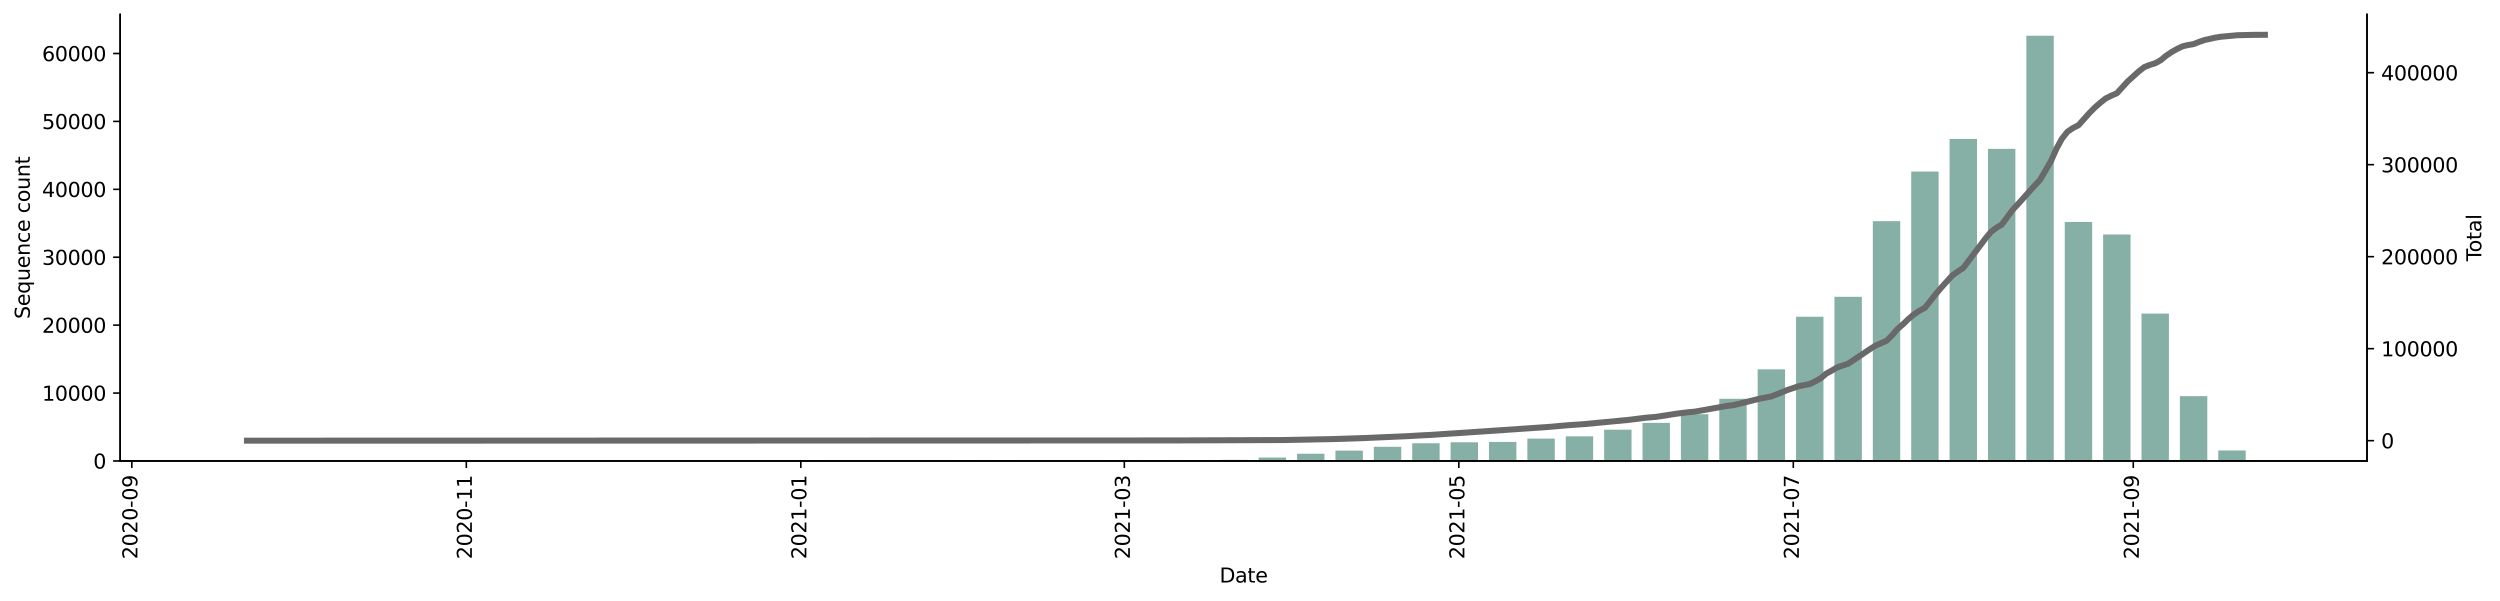 <?xml version="1.0" encoding="utf-8" standalone="no"?>
<!DOCTYPE svg PUBLIC "-//W3C//DTD SVG 1.1//EN"
  "http://www.w3.org/Graphics/SVG/1.1/DTD/svg11.dtd">
<svg height="298.621pt" version="1.1" viewBox="0 0 1241.744 298.621" width="1241.744pt" xmlns="http://www.w3.org/2000/svg" xmlns:xlink="http://www.w3.org/1999/xlink">
 <defs>
  <style type="text/css">*{stroke-linecap:butt;stroke-linejoin:round;}</style>
 </defs>
 <g id="figure_1">
  <g id="patch_1">
   <path d="M 0 298.621 
L 1241.744 298.621 
L 1241.744 0 
L 0 0 
z
" style="fill:#ffffff;"/>
  </g>
  <g id="axes_1">
   <g id="patch_2">
    <path d="M 59.691 228.96 
L 1175.691 228.96 
L 1175.691 7.2 
L 59.691 7.2 
z
" style="fill:#ffffff;"/>
   </g>
   <g id="patch_3">
    <path clip-path="url(#p0d429ed202)" d="M 110.418 228.96 
L 124.036 228.96 
L 124.036 228.957 
L 110.418 228.957 
z
" style="fill:#86b0a6;"/>
   </g>
   <g id="patch_4">
    <path clip-path="url(#p0d429ed202)" d="M 205.744 228.96 
L 219.362 228.96 
L 219.362 228.957 
L 205.744 228.957 
z
" style="fill:#86b0a6;"/>
   </g>
   <g id="patch_5">
    <path clip-path="url(#p0d429ed202)" d="M 224.81 228.96 
L 238.428 228.96 
L 238.428 228.957 
L 224.81 228.957 
z
" style="fill:#86b0a6;"/>
   </g>
   <g id="patch_6">
    <path clip-path="url(#p0d429ed202)" d="M 262.94 228.96 
L 276.558 228.96 
L 276.558 228.957 
L 262.94 228.957 
z
" style="fill:#86b0a6;"/>
   </g>
   <g id="patch_7">
    <path clip-path="url(#p0d429ed202)" d="M 301.071 228.96 
L 314.689 228.96 
L 314.689 228.957 
L 301.071 228.957 
z
" style="fill:#86b0a6;"/>
   </g>
   <g id="patch_8">
    <path clip-path="url(#p0d429ed202)" d="M 320.136 228.96 
L 333.754 228.96 
L 333.754 228.953 
L 320.136 228.953 
z
" style="fill:#86b0a6;"/>
   </g>
   <g id="patch_9">
    <path clip-path="url(#p0d429ed202)" d="M 339.201 228.96 
L 352.819 228.96 
L 352.819 228.957 
L 339.201 228.957 
z
" style="fill:#86b0a6;"/>
   </g>
   <g id="patch_10">
    <path clip-path="url(#p0d429ed202)" d="M 396.397 228.96 
L 410.015 228.96 
L 410.015 228.855 
L 396.397 228.855 
z
" style="fill:#86b0a6;"/>
   </g>
   <g id="patch_11">
    <path clip-path="url(#p0d429ed202)" d="M 415.462 228.96 
L 429.08 228.96 
L 429.08 228.957 
L 415.462 228.957 
z
" style="fill:#86b0a6;"/>
   </g>
   <g id="patch_12">
    <path clip-path="url(#p0d429ed202)" d="M 434.528 228.96 
L 448.146 228.96 
L 448.146 228.957 
L 434.528 228.957 
z
" style="fill:#86b0a6;"/>
   </g>
   <g id="patch_13">
    <path clip-path="url(#p0d429ed202)" d="M 453.593 228.96 
L 467.211 228.96 
L 467.211 228.943 
L 453.593 228.943 
z
" style="fill:#86b0a6;"/>
   </g>
   <g id="patch_14">
    <path clip-path="url(#p0d429ed202)" d="M 472.658 228.96 
L 486.276 228.96 
L 486.276 228.882 
L 472.658 228.882 
z
" style="fill:#86b0a6;"/>
   </g>
   <g id="patch_15">
    <path clip-path="url(#p0d429ed202)" d="M 491.724 228.96 
L 505.342 228.96 
L 505.342 228.801 
L 491.724 228.801 
z
" style="fill:#86b0a6;"/>
   </g>
   <g id="patch_16">
    <path clip-path="url(#p0d429ed202)" d="M 510.789 228.96 
L 524.407 228.96 
L 524.407 228.957 
L 510.789 228.957 
z
" style="fill:#86b0a6;"/>
   </g>
   <g id="patch_17">
    <path clip-path="url(#p0d429ed202)" d="M 529.854 228.96 
L 543.472 228.96 
L 543.472 228.943 
L 529.854 228.943 
z
" style="fill:#86b0a6;"/>
   </g>
   <g id="patch_18">
    <path clip-path="url(#p0d429ed202)" d="M 548.919 228.96 
L 562.537 228.96 
L 562.537 228.822 
L 548.919 228.822 
z
" style="fill:#86b0a6;"/>
   </g>
   <g id="patch_19">
    <path clip-path="url(#p0d429ed202)" d="M 567.985 228.96 
L 581.603 228.96 
L 581.603 228.613 
L 567.985 228.613 
z
" style="fill:#86b0a6;"/>
   </g>
   <g id="patch_20">
    <path clip-path="url(#p0d429ed202)" d="M 587.05 228.96 
L 600.668 228.96 
L 600.668 228.609 
L 587.05 228.609 
z
" style="fill:#86b0a6;"/>
   </g>
   <g id="patch_21">
    <path clip-path="url(#p0d429ed202)" d="M 606.115 228.96 
L 619.733 228.96 
L 619.733 228.414 
L 606.115 228.414 
z
" style="fill:#86b0a6;"/>
   </g>
   <g id="patch_22">
    <path clip-path="url(#p0d429ed202)" d="M 625.181 228.96 
L 638.799 228.96 
L 638.799 227.26 
L 625.181 227.26 
z
" style="fill:#86b0a6;"/>
   </g>
   <g id="patch_23">
    <path clip-path="url(#p0d429ed202)" d="M 644.246 228.96 
L 657.864 228.96 
L 657.864 225.361 
L 644.246 225.361 
z
" style="fill:#86b0a6;"/>
   </g>
   <g id="patch_24">
    <path clip-path="url(#p0d429ed202)" d="M 663.311 228.96 
L 676.929 228.96 
L 676.929 223.829 
L 663.311 223.829 
z
" style="fill:#86b0a6;"/>
   </g>
   <g id="patch_25">
    <path clip-path="url(#p0d429ed202)" d="M 682.376 228.96 
L 695.994 228.96 
L 695.994 221.924 
L 682.376 221.924 
z
" style="fill:#86b0a6;"/>
   </g>
   <g id="patch_26">
    <path clip-path="url(#p0d429ed202)" d="M 701.442 228.96 
L 715.06 228.96 
L 715.06 220.166 
L 701.442 220.166 
z
" style="fill:#86b0a6;"/>
   </g>
   <g id="patch_27">
    <path clip-path="url(#p0d429ed202)" d="M 720.507 228.96 
L 734.125 228.96 
L 734.125 219.687 
L 720.507 219.687 
z
" style="fill:#86b0a6;"/>
   </g>
   <g id="patch_28">
    <path clip-path="url(#p0d429ed202)" d="M 739.572 228.96 
L 753.19 228.96 
L 753.19 219.492 
L 739.572 219.492 
z
" style="fill:#86b0a6;"/>
   </g>
   <g id="patch_29">
    <path clip-path="url(#p0d429ed202)" d="M 758.638 228.96 
L 772.256 228.96 
L 772.256 217.842 
L 758.638 217.842 
z
" style="fill:#86b0a6;"/>
   </g>
   <g id="patch_30">
    <path clip-path="url(#p0d429ed202)" d="M 777.703 228.96 
L 791.321 228.96 
L 791.321 216.739 
L 777.703 216.739 
z
" style="fill:#86b0a6;"/>
   </g>
   <g id="patch_31">
    <path clip-path="url(#p0d429ed202)" d="M 796.768 228.96 
L 810.386 228.96 
L 810.386 213.417 
L 796.768 213.417 
z
" style="fill:#86b0a6;"/>
   </g>
   <g id="patch_32">
    <path clip-path="url(#p0d429ed202)" d="M 815.833 228.96 
L 829.451 228.96 
L 829.451 210.043 
L 815.833 210.043 
z
" style="fill:#86b0a6;"/>
   </g>
   <g id="patch_33">
    <path clip-path="url(#p0d429ed202)" d="M 834.899 228.96 
L 848.517 228.96 
L 848.517 205.726 
L 834.899 205.726 
z
" style="fill:#86b0a6;"/>
   </g>
   <g id="patch_34">
    <path clip-path="url(#p0d429ed202)" d="M 853.964 228.96 
L 867.582 228.96 
L 867.582 198.092 
L 853.964 198.092 
z
" style="fill:#86b0a6;"/>
   </g>
   <g id="patch_35">
    <path clip-path="url(#p0d429ed202)" d="M 873.029 228.96 
L 886.647 228.96 
L 886.647 183.46 
L 873.029 183.46 
z
" style="fill:#86b0a6;"/>
   </g>
   <g id="patch_36">
    <path clip-path="url(#p0d429ed202)" d="M 892.095 228.96 
L 905.713 228.96 
L 905.713 157.314 
L 892.095 157.314 
z
" style="fill:#86b0a6;"/>
   </g>
   <g id="patch_37">
    <path clip-path="url(#p0d429ed202)" d="M 911.16 228.96 
L 924.778 228.96 
L 924.778 147.411 
L 911.16 147.411 
z
" style="fill:#86b0a6;"/>
   </g>
   <g id="patch_38">
    <path clip-path="url(#p0d429ed202)" d="M 930.225 228.96 
L 943.843 228.96 
L 943.843 109.84 
L 930.225 109.84 
z
" style="fill:#86b0a6;"/>
   </g>
   <g id="patch_39">
    <path clip-path="url(#p0d429ed202)" d="M 949.29 228.96 
L 962.908 228.96 
L 962.908 85.196 
L 949.29 85.196 
z
" style="fill:#86b0a6;"/>
   </g>
   <g id="patch_40">
    <path clip-path="url(#p0d429ed202)" d="M 968.356 228.96 
L 981.974 228.96 
L 981.974 69.005 
L 968.356 69.005 
z
" style="fill:#86b0a6;"/>
   </g>
   <g id="patch_41">
    <path clip-path="url(#p0d429ed202)" d="M 987.421 228.96 
L 1001.039 228.96 
L 1001.039 73.94 
L 987.421 73.94 
z
" style="fill:#86b0a6;"/>
   </g>
   <g id="patch_42">
    <path clip-path="url(#p0d429ed202)" d="M 1006.486 228.96 
L 1020.104 228.96 
L 1020.104 17.76 
L 1006.486 17.76 
z
" style="fill:#86b0a6;"/>
   </g>
   <g id="patch_43">
    <path clip-path="url(#p0d429ed202)" d="M 1025.552 228.96 
L 1039.17 228.96 
L 1039.17 110.272 
L 1025.552 110.272 
z
" style="fill:#86b0a6;"/>
   </g>
   <g id="patch_44">
    <path clip-path="url(#p0d429ed202)" d="M 1044.617 228.96 
L 1058.235 228.96 
L 1058.235 116.448 
L 1044.617 116.448 
z
" style="fill:#86b0a6;"/>
   </g>
   <g id="patch_45">
    <path clip-path="url(#p0d429ed202)" d="M 1063.682 228.96 
L 1077.3 228.96 
L 1077.3 155.776 
L 1063.682 155.776 
z
" style="fill:#86b0a6;"/>
   </g>
   <g id="patch_46">
    <path clip-path="url(#p0d429ed202)" d="M 1082.747 228.96 
L 1096.365 228.96 
L 1096.365 196.753 
L 1082.747 196.753 
z
" style="fill:#86b0a6;"/>
   </g>
   <g id="patch_47">
    <path clip-path="url(#p0d429ed202)" d="M 1101.813 228.96 
L 1115.431 228.96 
L 1115.431 223.748 
L 1101.813 223.748 
z
" style="fill:#86b0a6;"/>
   </g>
   <g id="matplotlib.axis_1">
    <g id="xtick_1">
     <g id="line2d_1">
      <defs>
       <path d="M 0 0 
L 0 3.5 
" id="mddd90816e0" style="stroke:#000000;stroke-width:0.8;"/>
      </defs>
      <g>
       <use style="stroke:#000000;stroke-width:0.8;" x="65.478" xlink:href="#mddd90816e0" y="228.96"/>
      </g>
     </g>
     <g id="text_1">
      <!-- 2020-09 -->
      <g transform="translate(68.238 277.743)rotate(-90)scale(0.1 -0.1)">
       <defs>
        <path d="M 1228 531 
L 3431 531 
L 3431 0 
L 469 0 
L 469 531 
Q 828 903 1448 1529 
Q 2069 2156 2228 2338 
Q 2531 2678 2651 2914 
Q 2772 3150 2772 3378 
Q 2772 3750 2511 3984 
Q 2250 4219 1831 4219 
Q 1534 4219 1204 4116 
Q 875 4013 500 3803 
L 500 4441 
Q 881 4594 1212 4672 
Q 1544 4750 1819 4750 
Q 2544 4750 2975 4387 
Q 3406 4025 3406 3419 
Q 3406 3131 3298 2873 
Q 3191 2616 2906 2266 
Q 2828 2175 2409 1742 
Q 1991 1309 1228 531 
z
" id="DejaVuSans-32" transform="scale(0.016)"/>
        <path d="M 2034 4250 
Q 1547 4250 1301 3770 
Q 1056 3291 1056 2328 
Q 1056 1369 1301 889 
Q 1547 409 2034 409 
Q 2525 409 2770 889 
Q 3016 1369 3016 2328 
Q 3016 3291 2770 3770 
Q 2525 4250 2034 4250 
z
M 2034 4750 
Q 2819 4750 3233 4129 
Q 3647 3509 3647 2328 
Q 3647 1150 3233 529 
Q 2819 -91 2034 -91 
Q 1250 -91 836 529 
Q 422 1150 422 2328 
Q 422 3509 836 4129 
Q 1250 4750 2034 4750 
z
" id="DejaVuSans-30" transform="scale(0.016)"/>
        <path d="M 313 2009 
L 1997 2009 
L 1997 1497 
L 313 1497 
L 313 2009 
z
" id="DejaVuSans-2d" transform="scale(0.016)"/>
        <path d="M 703 97 
L 703 672 
Q 941 559 1184 500 
Q 1428 441 1663 441 
Q 2288 441 2617 861 
Q 2947 1281 2994 2138 
Q 2813 1869 2534 1725 
Q 2256 1581 1919 1581 
Q 1219 1581 811 2004 
Q 403 2428 403 3163 
Q 403 3881 828 4315 
Q 1253 4750 1959 4750 
Q 2769 4750 3195 4129 
Q 3622 3509 3622 2328 
Q 3622 1225 3098 567 
Q 2575 -91 1691 -91 
Q 1453 -91 1209 -44 
Q 966 3 703 97 
z
M 1959 2075 
Q 2384 2075 2632 2365 
Q 2881 2656 2881 3163 
Q 2881 3666 2632 3958 
Q 2384 4250 1959 4250 
Q 1534 4250 1286 3958 
Q 1038 3666 1038 3163 
Q 1038 2656 1286 2365 
Q 1534 2075 1959 2075 
z
" id="DejaVuSans-39" transform="scale(0.016)"/>
       </defs>
       <use xlink:href="#DejaVuSans-32"/>
       <use x="63.623" xlink:href="#DejaVuSans-30"/>
       <use x="127.246" xlink:href="#DejaVuSans-32"/>
       <use x="190.869" xlink:href="#DejaVuSans-30"/>
       <use x="254.492" xlink:href="#DejaVuSans-2d"/>
       <use x="290.576" xlink:href="#DejaVuSans-30"/>
       <use x="354.199" xlink:href="#DejaVuSans-39"/>
      </g>
     </g>
    </g>
    <g id="xtick_2">
     <g id="line2d_2">
      <g>
       <use style="stroke:#000000;stroke-width:0.8;" x="231.619" xlink:href="#mddd90816e0" y="228.96"/>
      </g>
     </g>
     <g id="text_2">
      <!-- 2020-11 -->
      <g transform="translate(234.378 277.743)rotate(-90)scale(0.1 -0.1)">
       <defs>
        <path d="M 794 531 
L 1825 531 
L 1825 4091 
L 703 3866 
L 703 4441 
L 1819 4666 
L 2450 4666 
L 2450 531 
L 3481 531 
L 3481 0 
L 794 0 
L 794 531 
z
" id="DejaVuSans-31" transform="scale(0.016)"/>
       </defs>
       <use xlink:href="#DejaVuSans-32"/>
       <use x="63.623" xlink:href="#DejaVuSans-30"/>
       <use x="127.246" xlink:href="#DejaVuSans-32"/>
       <use x="190.869" xlink:href="#DejaVuSans-30"/>
       <use x="254.492" xlink:href="#DejaVuSans-2d"/>
       <use x="290.576" xlink:href="#DejaVuSans-31"/>
       <use x="354.199" xlink:href="#DejaVuSans-31"/>
      </g>
     </g>
    </g>
    <g id="xtick_3">
     <g id="line2d_3">
      <g>
       <use style="stroke:#000000;stroke-width:0.8;" x="397.759" xlink:href="#mddd90816e0" y="228.96"/>
      </g>
     </g>
     <g id="text_3">
      <!-- 2021-01 -->
      <g transform="translate(400.518 277.743)rotate(-90)scale(0.1 -0.1)">
       <use xlink:href="#DejaVuSans-32"/>
       <use x="63.623" xlink:href="#DejaVuSans-30"/>
       <use x="127.246" xlink:href="#DejaVuSans-32"/>
       <use x="190.869" xlink:href="#DejaVuSans-31"/>
       <use x="254.492" xlink:href="#DejaVuSans-2d"/>
       <use x="290.576" xlink:href="#DejaVuSans-30"/>
       <use x="354.199" xlink:href="#DejaVuSans-31"/>
      </g>
     </g>
    </g>
    <g id="xtick_4">
     <g id="line2d_4">
      <g>
       <use style="stroke:#000000;stroke-width:0.8;" x="558.452" xlink:href="#mddd90816e0" y="228.96"/>
      </g>
     </g>
     <g id="text_4">
      <!-- 2021-03 -->
      <g transform="translate(561.211 277.743)rotate(-90)scale(0.1 -0.1)">
       <defs>
        <path d="M 2597 2516 
Q 3050 2419 3304 2112 
Q 3559 1806 3559 1356 
Q 3559 666 3084 287 
Q 2609 -91 1734 -91 
Q 1441 -91 1130 -33 
Q 819 25 488 141 
L 488 750 
Q 750 597 1062 519 
Q 1375 441 1716 441 
Q 2309 441 2620 675 
Q 2931 909 2931 1356 
Q 2931 1769 2642 2001 
Q 2353 2234 1838 2234 
L 1294 2234 
L 1294 2753 
L 1863 2753 
Q 2328 2753 2575 2939 
Q 2822 3125 2822 3475 
Q 2822 3834 2567 4026 
Q 2313 4219 1838 4219 
Q 1578 4219 1281 4162 
Q 984 4106 628 3988 
L 628 4550 
Q 988 4650 1302 4700 
Q 1616 4750 1894 4750 
Q 2613 4750 3031 4423 
Q 3450 4097 3450 3541 
Q 3450 3153 3228 2886 
Q 3006 2619 2597 2516 
z
" id="DejaVuSans-33" transform="scale(0.016)"/>
       </defs>
       <use xlink:href="#DejaVuSans-32"/>
       <use x="63.623" xlink:href="#DejaVuSans-30"/>
       <use x="127.246" xlink:href="#DejaVuSans-32"/>
       <use x="190.869" xlink:href="#DejaVuSans-31"/>
       <use x="254.492" xlink:href="#DejaVuSans-2d"/>
       <use x="290.576" xlink:href="#DejaVuSans-30"/>
       <use x="354.199" xlink:href="#DejaVuSans-33"/>
      </g>
     </g>
    </g>
    <g id="xtick_5">
     <g id="line2d_5">
      <g>
       <use style="stroke:#000000;stroke-width:0.8;" x="724.592" xlink:href="#mddd90816e0" y="228.96"/>
      </g>
     </g>
     <g id="text_5">
      <!-- 2021-05 -->
      <g transform="translate(727.352 277.743)rotate(-90)scale(0.1 -0.1)">
       <defs>
        <path d="M 691 4666 
L 3169 4666 
L 3169 4134 
L 1269 4134 
L 1269 2991 
Q 1406 3038 1543 3061 
Q 1681 3084 1819 3084 
Q 2600 3084 3056 2656 
Q 3513 2228 3513 1497 
Q 3513 744 3044 326 
Q 2575 -91 1722 -91 
Q 1428 -91 1123 -41 
Q 819 9 494 109 
L 494 744 
Q 775 591 1075 516 
Q 1375 441 1709 441 
Q 2250 441 2565 725 
Q 2881 1009 2881 1497 
Q 2881 1984 2565 2268 
Q 2250 2553 1709 2553 
Q 1456 2553 1204 2497 
Q 953 2441 691 2322 
L 691 4666 
z
" id="DejaVuSans-35" transform="scale(0.016)"/>
       </defs>
       <use xlink:href="#DejaVuSans-32"/>
       <use x="63.623" xlink:href="#DejaVuSans-30"/>
       <use x="127.246" xlink:href="#DejaVuSans-32"/>
       <use x="190.869" xlink:href="#DejaVuSans-31"/>
       <use x="254.492" xlink:href="#DejaVuSans-2d"/>
       <use x="290.576" xlink:href="#DejaVuSans-30"/>
       <use x="354.199" xlink:href="#DejaVuSans-35"/>
      </g>
     </g>
    </g>
    <g id="xtick_6">
     <g id="line2d_6">
      <g>
       <use style="stroke:#000000;stroke-width:0.8;" x="890.733" xlink:href="#mddd90816e0" y="228.96"/>
      </g>
     </g>
     <g id="text_6">
      <!-- 2021-07 -->
      <g transform="translate(893.492 277.743)rotate(-90)scale(0.1 -0.1)">
       <defs>
        <path d="M 525 4666 
L 3525 4666 
L 3525 4397 
L 1831 0 
L 1172 0 
L 2766 4134 
L 525 4134 
L 525 4666 
z
" id="DejaVuSans-37" transform="scale(0.016)"/>
       </defs>
       <use xlink:href="#DejaVuSans-32"/>
       <use x="63.623" xlink:href="#DejaVuSans-30"/>
       <use x="127.246" xlink:href="#DejaVuSans-32"/>
       <use x="190.869" xlink:href="#DejaVuSans-31"/>
       <use x="254.492" xlink:href="#DejaVuSans-2d"/>
       <use x="290.576" xlink:href="#DejaVuSans-30"/>
       <use x="354.199" xlink:href="#DejaVuSans-37"/>
      </g>
     </g>
    </g>
    <g id="xtick_7">
     <g id="line2d_7">
      <g>
       <use style="stroke:#000000;stroke-width:0.8;" x="1059.597" xlink:href="#mddd90816e0" y="228.96"/>
      </g>
     </g>
     <g id="text_7">
      <!-- 2021-09 -->
      <g transform="translate(1062.356 277.743)rotate(-90)scale(0.1 -0.1)">
       <use xlink:href="#DejaVuSans-32"/>
       <use x="63.623" xlink:href="#DejaVuSans-30"/>
       <use x="127.246" xlink:href="#DejaVuSans-32"/>
       <use x="190.869" xlink:href="#DejaVuSans-31"/>
       <use x="254.492" xlink:href="#DejaVuSans-2d"/>
       <use x="290.576" xlink:href="#DejaVuSans-30"/>
       <use x="354.199" xlink:href="#DejaVuSans-39"/>
      </g>
     </g>
    </g>
    <g id="text_8">
     <!-- Date -->
     <g transform="translate(605.74 289.341)scale(0.1 -0.1)">
      <defs>
       <path d="M 1259 4147 
L 1259 519 
L 2022 519 
Q 2988 519 3436 956 
Q 3884 1394 3884 2338 
Q 3884 3275 3436 3711 
Q 2988 4147 2022 4147 
L 1259 4147 
z
M 628 4666 
L 1925 4666 
Q 3281 4666 3915 4102 
Q 4550 3538 4550 2338 
Q 4550 1131 3912 565 
Q 3275 0 1925 0 
L 628 0 
L 628 4666 
z
" id="DejaVuSans-44" transform="scale(0.016)"/>
       <path d="M 2194 1759 
Q 1497 1759 1228 1600 
Q 959 1441 959 1056 
Q 959 750 1161 570 
Q 1363 391 1709 391 
Q 2188 391 2477 730 
Q 2766 1069 2766 1631 
L 2766 1759 
L 2194 1759 
z
M 3341 1997 
L 3341 0 
L 2766 0 
L 2766 531 
Q 2569 213 2275 61 
Q 1981 -91 1556 -91 
Q 1019 -91 701 211 
Q 384 513 384 1019 
Q 384 1609 779 1909 
Q 1175 2209 1959 2209 
L 2766 2209 
L 2766 2266 
Q 2766 2663 2505 2880 
Q 2244 3097 1772 3097 
Q 1472 3097 1187 3025 
Q 903 2953 641 2809 
L 641 3341 
Q 956 3463 1253 3523 
Q 1550 3584 1831 3584 
Q 2591 3584 2966 3190 
Q 3341 2797 3341 1997 
z
" id="DejaVuSans-61" transform="scale(0.016)"/>
       <path d="M 1172 4494 
L 1172 3500 
L 2356 3500 
L 2356 3053 
L 1172 3053 
L 1172 1153 
Q 1172 725 1289 603 
Q 1406 481 1766 481 
L 2356 481 
L 2356 0 
L 1766 0 
Q 1100 0 847 248 
Q 594 497 594 1153 
L 594 3053 
L 172 3053 
L 172 3500 
L 594 3500 
L 594 4494 
L 1172 4494 
z
" id="DejaVuSans-74" transform="scale(0.016)"/>
       <path d="M 3597 1894 
L 3597 1613 
L 953 1613 
Q 991 1019 1311 708 
Q 1631 397 2203 397 
Q 2534 397 2845 478 
Q 3156 559 3463 722 
L 3463 178 
Q 3153 47 2828 -22 
Q 2503 -91 2169 -91 
Q 1331 -91 842 396 
Q 353 884 353 1716 
Q 353 2575 817 3079 
Q 1281 3584 2069 3584 
Q 2775 3584 3186 3129 
Q 3597 2675 3597 1894 
z
M 3022 2063 
Q 3016 2534 2758 2815 
Q 2500 3097 2075 3097 
Q 1594 3097 1305 2825 
Q 1016 2553 972 2059 
L 3022 2063 
z
" id="DejaVuSans-65" transform="scale(0.016)"/>
      </defs>
      <use xlink:href="#DejaVuSans-44"/>
      <use x="77.002" xlink:href="#DejaVuSans-61"/>
      <use x="138.281" xlink:href="#DejaVuSans-74"/>
      <use x="177.49" xlink:href="#DejaVuSans-65"/>
     </g>
    </g>
   </g>
   <g id="matplotlib.axis_2">
    <g id="ytick_1">
     <g id="line2d_8">
      <defs>
       <path d="M 0 0 
L -3.5 0 
" id="mbd1fdcb7f9" style="stroke:#000000;stroke-width:0.8;"/>
      </defs>
      <g>
       <use style="stroke:#000000;stroke-width:0.8;" x="59.691" xlink:href="#mbd1fdcb7f9" y="228.96"/>
      </g>
     </g>
     <g id="text_9">
      <!-- 0 -->
      <g transform="translate(46.328 232.759)scale(0.1 -0.1)">
       <use xlink:href="#DejaVuSans-30"/>
      </g>
     </g>
    </g>
    <g id="ytick_2">
     <g id="line2d_9">
      <g>
       <use style="stroke:#000000;stroke-width:0.8;" x="59.691" xlink:href="#mbd1fdcb7f9" y="195.228"/>
      </g>
     </g>
     <g id="text_10">
      <!-- 10000 -->
      <g transform="translate(20.878 199.028)scale(0.1 -0.1)">
       <use xlink:href="#DejaVuSans-31"/>
       <use x="63.623" xlink:href="#DejaVuSans-30"/>
       <use x="127.246" xlink:href="#DejaVuSans-30"/>
       <use x="190.869" xlink:href="#DejaVuSans-30"/>
       <use x="254.492" xlink:href="#DejaVuSans-30"/>
      </g>
     </g>
    </g>
    <g id="ytick_3">
     <g id="line2d_10">
      <g>
       <use style="stroke:#000000;stroke-width:0.8;" x="59.691" xlink:href="#mbd1fdcb7f9" y="161.497"/>
      </g>
     </g>
     <g id="text_11">
      <!-- 20000 -->
      <g transform="translate(20.878 165.296)scale(0.1 -0.1)">
       <use xlink:href="#DejaVuSans-32"/>
       <use x="63.623" xlink:href="#DejaVuSans-30"/>
       <use x="127.246" xlink:href="#DejaVuSans-30"/>
       <use x="190.869" xlink:href="#DejaVuSans-30"/>
       <use x="254.492" xlink:href="#DejaVuSans-30"/>
      </g>
     </g>
    </g>
    <g id="ytick_4">
     <g id="line2d_11">
      <g>
       <use style="stroke:#000000;stroke-width:0.8;" x="59.691" xlink:href="#mbd1fdcb7f9" y="127.765"/>
      </g>
     </g>
     <g id="text_12">
      <!-- 30000 -->
      <g transform="translate(20.878 131.565)scale(0.1 -0.1)">
       <use xlink:href="#DejaVuSans-33"/>
       <use x="63.623" xlink:href="#DejaVuSans-30"/>
       <use x="127.246" xlink:href="#DejaVuSans-30"/>
       <use x="190.869" xlink:href="#DejaVuSans-30"/>
       <use x="254.492" xlink:href="#DejaVuSans-30"/>
      </g>
     </g>
    </g>
    <g id="ytick_5">
     <g id="line2d_12">
      <g>
       <use style="stroke:#000000;stroke-width:0.8;" x="59.691" xlink:href="#mbd1fdcb7f9" y="94.034"/>
      </g>
     </g>
     <g id="text_13">
      <!-- 40000 -->
      <g transform="translate(20.878 97.833)scale(0.1 -0.1)">
       <defs>
        <path d="M 2419 4116 
L 825 1625 
L 2419 1625 
L 2419 4116 
z
M 2253 4666 
L 3047 4666 
L 3047 1625 
L 3713 1625 
L 3713 1100 
L 3047 1100 
L 3047 0 
L 2419 0 
L 2419 1100 
L 313 1100 
L 313 1709 
L 2253 4666 
z
" id="DejaVuSans-34" transform="scale(0.016)"/>
       </defs>
       <use xlink:href="#DejaVuSans-34"/>
       <use x="63.623" xlink:href="#DejaVuSans-30"/>
       <use x="127.246" xlink:href="#DejaVuSans-30"/>
       <use x="190.869" xlink:href="#DejaVuSans-30"/>
       <use x="254.492" xlink:href="#DejaVuSans-30"/>
      </g>
     </g>
    </g>
    <g id="ytick_6">
     <g id="line2d_13">
      <g>
       <use style="stroke:#000000;stroke-width:0.8;" x="59.691" xlink:href="#mbd1fdcb7f9" y="60.302"/>
      </g>
     </g>
     <g id="text_14">
      <!-- 50000 -->
      <g transform="translate(20.878 64.101)scale(0.1 -0.1)">
       <use xlink:href="#DejaVuSans-35"/>
       <use x="63.623" xlink:href="#DejaVuSans-30"/>
       <use x="127.246" xlink:href="#DejaVuSans-30"/>
       <use x="190.869" xlink:href="#DejaVuSans-30"/>
       <use x="254.492" xlink:href="#DejaVuSans-30"/>
      </g>
     </g>
    </g>
    <g id="ytick_7">
     <g id="line2d_14">
      <g>
       <use style="stroke:#000000;stroke-width:0.8;" x="59.691" xlink:href="#mbd1fdcb7f9" y="26.571"/>
      </g>
     </g>
     <g id="text_15">
      <!-- 60000 -->
      <g transform="translate(20.878 30.37)scale(0.1 -0.1)">
       <defs>
        <path d="M 2113 2584 
Q 1688 2584 1439 2293 
Q 1191 2003 1191 1497 
Q 1191 994 1439 701 
Q 1688 409 2113 409 
Q 2538 409 2786 701 
Q 3034 994 3034 1497 
Q 3034 2003 2786 2293 
Q 2538 2584 2113 2584 
z
M 3366 4563 
L 3366 3988 
Q 3128 4100 2886 4159 
Q 2644 4219 2406 4219 
Q 1781 4219 1451 3797 
Q 1122 3375 1075 2522 
Q 1259 2794 1537 2939 
Q 1816 3084 2150 3084 
Q 2853 3084 3261 2657 
Q 3669 2231 3669 1497 
Q 3669 778 3244 343 
Q 2819 -91 2113 -91 
Q 1303 -91 875 529 
Q 447 1150 447 2328 
Q 447 3434 972 4092 
Q 1497 4750 2381 4750 
Q 2619 4750 2861 4703 
Q 3103 4656 3366 4563 
z
" id="DejaVuSans-36" transform="scale(0.016)"/>
       </defs>
       <use xlink:href="#DejaVuSans-36"/>
       <use x="63.623" xlink:href="#DejaVuSans-30"/>
       <use x="127.246" xlink:href="#DejaVuSans-30"/>
       <use x="190.869" xlink:href="#DejaVuSans-30"/>
       <use x="254.492" xlink:href="#DejaVuSans-30"/>
      </g>
     </g>
    </g>
    <g id="text_16">
     <!-- Sequence count -->
     <g transform="translate(14.798 158.44)rotate(-90)scale(0.1 -0.1)">
      <defs>
       <path d="M 3425 4513 
L 3425 3897 
Q 3066 4069 2747 4153 
Q 2428 4238 2131 4238 
Q 1616 4238 1336 4038 
Q 1056 3838 1056 3469 
Q 1056 3159 1242 3001 
Q 1428 2844 1947 2747 
L 2328 2669 
Q 3034 2534 3370 2195 
Q 3706 1856 3706 1288 
Q 3706 609 3251 259 
Q 2797 -91 1919 -91 
Q 1588 -91 1214 -16 
Q 841 59 441 206 
L 441 856 
Q 825 641 1194 531 
Q 1563 422 1919 422 
Q 2459 422 2753 634 
Q 3047 847 3047 1241 
Q 3047 1584 2836 1778 
Q 2625 1972 2144 2069 
L 1759 2144 
Q 1053 2284 737 2584 
Q 422 2884 422 3419 
Q 422 4038 858 4394 
Q 1294 4750 2059 4750 
Q 2388 4750 2728 4690 
Q 3069 4631 3425 4513 
z
" id="DejaVuSans-53" transform="scale(0.016)"/>
       <path d="M 947 1747 
Q 947 1113 1208 752 
Q 1469 391 1925 391 
Q 2381 391 2643 752 
Q 2906 1113 2906 1747 
Q 2906 2381 2643 2742 
Q 2381 3103 1925 3103 
Q 1469 3103 1208 2742 
Q 947 2381 947 1747 
z
M 2906 525 
Q 2725 213 2448 61 
Q 2172 -91 1784 -91 
Q 1150 -91 751 415 
Q 353 922 353 1747 
Q 353 2572 751 3078 
Q 1150 3584 1784 3584 
Q 2172 3584 2448 3432 
Q 2725 3281 2906 2969 
L 2906 3500 
L 3481 3500 
L 3481 -1331 
L 2906 -1331 
L 2906 525 
z
" id="DejaVuSans-71" transform="scale(0.016)"/>
       <path d="M 544 1381 
L 544 3500 
L 1119 3500 
L 1119 1403 
Q 1119 906 1312 657 
Q 1506 409 1894 409 
Q 2359 409 2629 706 
Q 2900 1003 2900 1516 
L 2900 3500 
L 3475 3500 
L 3475 0 
L 2900 0 
L 2900 538 
Q 2691 219 2414 64 
Q 2138 -91 1772 -91 
Q 1169 -91 856 284 
Q 544 659 544 1381 
z
M 1991 3584 
L 1991 3584 
z
" id="DejaVuSans-75" transform="scale(0.016)"/>
       <path d="M 3513 2113 
L 3513 0 
L 2938 0 
L 2938 2094 
Q 2938 2591 2744 2837 
Q 2550 3084 2163 3084 
Q 1697 3084 1428 2787 
Q 1159 2491 1159 1978 
L 1159 0 
L 581 0 
L 581 3500 
L 1159 3500 
L 1159 2956 
Q 1366 3272 1645 3428 
Q 1925 3584 2291 3584 
Q 2894 3584 3203 3211 
Q 3513 2838 3513 2113 
z
" id="DejaVuSans-6e" transform="scale(0.016)"/>
       <path d="M 3122 3366 
L 3122 2828 
Q 2878 2963 2633 3030 
Q 2388 3097 2138 3097 
Q 1578 3097 1268 2742 
Q 959 2388 959 1747 
Q 959 1106 1268 751 
Q 1578 397 2138 397 
Q 2388 397 2633 464 
Q 2878 531 3122 666 
L 3122 134 
Q 2881 22 2623 -34 
Q 2366 -91 2075 -91 
Q 1284 -91 818 406 
Q 353 903 353 1747 
Q 353 2603 823 3093 
Q 1294 3584 2113 3584 
Q 2378 3584 2631 3529 
Q 2884 3475 3122 3366 
z
" id="DejaVuSans-63" transform="scale(0.016)"/>
       <path id="DejaVuSans-20" transform="scale(0.016)"/>
       <path d="M 1959 3097 
Q 1497 3097 1228 2736 
Q 959 2375 959 1747 
Q 959 1119 1226 758 
Q 1494 397 1959 397 
Q 2419 397 2687 759 
Q 2956 1122 2956 1747 
Q 2956 2369 2687 2733 
Q 2419 3097 1959 3097 
z
M 1959 3584 
Q 2709 3584 3137 3096 
Q 3566 2609 3566 1747 
Q 3566 888 3137 398 
Q 2709 -91 1959 -91 
Q 1206 -91 779 398 
Q 353 888 353 1747 
Q 353 2609 779 3096 
Q 1206 3584 1959 3584 
z
" id="DejaVuSans-6f" transform="scale(0.016)"/>
      </defs>
      <use xlink:href="#DejaVuSans-53"/>
      <use x="63.477" xlink:href="#DejaVuSans-65"/>
      <use x="125" xlink:href="#DejaVuSans-71"/>
      <use x="188.477" xlink:href="#DejaVuSans-75"/>
      <use x="251.855" xlink:href="#DejaVuSans-65"/>
      <use x="313.379" xlink:href="#DejaVuSans-6e"/>
      <use x="376.758" xlink:href="#DejaVuSans-63"/>
      <use x="431.738" xlink:href="#DejaVuSans-65"/>
      <use x="493.262" xlink:href="#DejaVuSans-20"/>
      <use x="525.049" xlink:href="#DejaVuSans-63"/>
      <use x="580.029" xlink:href="#DejaVuSans-6f"/>
      <use x="641.211" xlink:href="#DejaVuSans-75"/>
      <use x="704.59" xlink:href="#DejaVuSans-6e"/>
      <use x="767.969" xlink:href="#DejaVuSans-74"/>
     </g>
    </g>
   </g>
   <g id="patch_48">
    <path d="M 59.691 228.96 
L 59.691 7.2 
" style="fill:none;stroke:#000000;stroke-linecap:square;stroke-linejoin:miter;stroke-width:0.8;"/>
   </g>
   <g id="patch_49">
    <path d="M 1175.691 228.96 
L 1175.691 7.2 
" style="fill:none;stroke:#000000;stroke-linecap:square;stroke-linejoin:miter;stroke-width:0.8;"/>
   </g>
   <g id="patch_50">
    <path d="M 59.691 228.96 
L 1175.691 228.96 
" style="fill:none;stroke:#000000;stroke-linecap:square;stroke-linejoin:miter;stroke-width:0.8;"/>
   </g>
  </g>
  <g id="axes_2">
   <g id="matplotlib.axis_3">
    <g id="ytick_8">
     <g id="line2d_15">
      <defs>
       <path d="M 0 0 
L 3.5 0 
" id="mc069faa64f" style="stroke:#000000;stroke-width:0.8;"/>
      </defs>
      <g>
       <use style="stroke:#000000;stroke-width:0.8;" x="1175.691" xlink:href="#mc069faa64f" y="218.88"/>
      </g>
     </g>
     <g id="text_17">
      <!-- 0 -->
      <g transform="translate(1182.691 222.68)scale(0.1 -0.1)">
       <use xlink:href="#DejaVuSans-30"/>
      </g>
     </g>
    </g>
    <g id="ytick_9">
     <g id="line2d_16">
      <g>
       <use style="stroke:#000000;stroke-width:0.8;" x="1175.691" xlink:href="#mc069faa64f" y="173.187"/>
      </g>
     </g>
     <g id="text_18">
      <!-- 100000 -->
      <g transform="translate(1182.691 176.987)scale(0.1 -0.1)">
       <use xlink:href="#DejaVuSans-31"/>
       <use x="63.623" xlink:href="#DejaVuSans-30"/>
       <use x="127.246" xlink:href="#DejaVuSans-30"/>
       <use x="190.869" xlink:href="#DejaVuSans-30"/>
       <use x="254.492" xlink:href="#DejaVuSans-30"/>
       <use x="318.115" xlink:href="#DejaVuSans-30"/>
      </g>
     </g>
    </g>
    <g id="ytick_10">
     <g id="line2d_17">
      <g>
       <use style="stroke:#000000;stroke-width:0.8;" x="1175.691" xlink:href="#mc069faa64f" y="127.494"/>
      </g>
     </g>
     <g id="text_19">
      <!-- 200000 -->
      <g transform="translate(1182.691 131.293)scale(0.1 -0.1)">
       <use xlink:href="#DejaVuSans-32"/>
       <use x="63.623" xlink:href="#DejaVuSans-30"/>
       <use x="127.246" xlink:href="#DejaVuSans-30"/>
       <use x="190.869" xlink:href="#DejaVuSans-30"/>
       <use x="254.492" xlink:href="#DejaVuSans-30"/>
       <use x="318.115" xlink:href="#DejaVuSans-30"/>
      </g>
     </g>
    </g>
    <g id="ytick_11">
     <g id="line2d_18">
      <g>
       <use style="stroke:#000000;stroke-width:0.8;" x="1175.691" xlink:href="#mc069faa64f" y="81.801"/>
      </g>
     </g>
     <g id="text_20">
      <!-- 300000 -->
      <g transform="translate(1182.691 85.6)scale(0.1 -0.1)">
       <use xlink:href="#DejaVuSans-33"/>
       <use x="63.623" xlink:href="#DejaVuSans-30"/>
       <use x="127.246" xlink:href="#DejaVuSans-30"/>
       <use x="190.869" xlink:href="#DejaVuSans-30"/>
       <use x="254.492" xlink:href="#DejaVuSans-30"/>
       <use x="318.115" xlink:href="#DejaVuSans-30"/>
      </g>
     </g>
    </g>
    <g id="ytick_12">
     <g id="line2d_19">
      <g>
       <use style="stroke:#000000;stroke-width:0.8;" x="1175.691" xlink:href="#mc069faa64f" y="36.108"/>
      </g>
     </g>
     <g id="text_21">
      <!-- 400000 -->
      <g transform="translate(1182.691 39.907)scale(0.1 -0.1)">
       <use xlink:href="#DejaVuSans-34"/>
       <use x="63.623" xlink:href="#DejaVuSans-30"/>
       <use x="127.246" xlink:href="#DejaVuSans-30"/>
       <use x="190.869" xlink:href="#DejaVuSans-30"/>
       <use x="254.492" xlink:href="#DejaVuSans-30"/>
       <use x="318.115" xlink:href="#DejaVuSans-30"/>
      </g>
     </g>
    </g>
    <g id="text_22">
     <!-- Total -->
     <g transform="translate(1232.464 129.757)rotate(-90)scale(0.1 -0.1)">
      <defs>
       <path d="M -19 4666 
L 3928 4666 
L 3928 4134 
L 2272 4134 
L 2272 0 
L 1638 0 
L 1638 4134 
L -19 4134 
L -19 4666 
z
" id="DejaVuSans-54" transform="scale(0.016)"/>
       <path d="M 603 4863 
L 1178 4863 
L 1178 0 
L 603 0 
L 603 4863 
z
" id="DejaVuSans-6c" transform="scale(0.016)"/>
      </defs>
      <use xlink:href="#DejaVuSans-54"/>
      <use x="44.084" xlink:href="#DejaVuSans-6f"/>
      <use x="105.266" xlink:href="#DejaVuSans-74"/>
      <use x="144.475" xlink:href="#DejaVuSans-61"/>
      <use x="205.754" xlink:href="#DejaVuSans-6c"/>
     </g>
    </g>
   </g>
   <g id="line2d_20">
    <path clip-path="url(#p0d429ed202)" d="M 122.674 218.88 
L 582.965 218.768 
L 637.437 218.569 
L 661.949 218.093 
L 678.291 217.553 
L 700.08 216.584 
L 705.527 216.271 
L 710.974 215.992 
L 716.422 215.626 
L 730.04 214.739 
L 768.17 212.131 
L 779.065 211.189 
L 787.235 210.619 
L 809.024 208.547 
L 817.195 207.512 
L 822.642 207.045 
L 833.537 205.366 
L 838.984 204.712 
L 841.708 204.49 
L 858.049 201.565 
L 860.773 201.296 
L 874.391 197.932 
L 879.838 196.919 
L 888.009 193.64 
L 893.456 191.808 
L 898.904 190.739 
L 901.627 189.42 
L 904.351 187.882 
L 907.074 185.578 
L 909.798 184.102 
L 912.522 182.463 
L 917.969 180.649 
L 928.863 173.366 
L 931.587 171.655 
L 937.034 169.266 
L 939.758 166.584 
L 942.481 163.436 
L 945.205 161.07 
L 947.929 158.433 
L 950.652 156.147 
L 953.376 154.332 
L 956.099 152.893 
L 961.547 146.002 
L 964.27 142.782 
L 969.717 136.79 
L 972.441 134.857 
L 975.165 133.062 
L 986.059 118.612 
L 988.783 115.311 
L 991.506 113.189 
L 994.23 111.602 
L 999.677 104.205 
L 1002.401 101.316 
L 1010.572 92.19 
L 1013.295 89.331 
L 1018.742 79.941 
L 1021.466 73.811 
L 1024.19 68.847 
L 1026.913 65.42 
L 1029.637 63.581 
L 1032.361 62.21 
L 1037.808 56.112 
L 1040.531 53.376 
L 1043.255 50.998 
L 1045.979 48.839 
L 1048.702 47.503 
L 1051.426 46.347 
L 1056.873 40.377 
L 1062.32 35.455 
L 1065.044 33.341 
L 1067.768 32.262 
L 1070.491 31.406 
L 1073.215 29.91 
L 1075.938 27.657 
L 1078.662 25.826 
L 1081.386 24.298 
L 1084.109 23.002 
L 1086.833 22.349 
L 1089.556 21.906 
L 1092.28 20.82 
L 1095.004 19.884 
L 1100.451 18.679 
L 1103.174 18.243 
L 1111.345 17.491 
L 1119.516 17.313 
L 1124.963 17.28 
L 1124.963 17.28 
" style="fill:none;stroke:#696969;stroke-linecap:square;stroke-width:3;"/>
   </g>
   <g id="patch_51">
    <path d="M 59.691 228.96 
L 59.691 7.2 
" style="fill:none;stroke:#000000;stroke-linecap:square;stroke-linejoin:miter;stroke-width:0.8;"/>
   </g>
   <g id="patch_52">
    <path d="M 1175.691 228.96 
L 1175.691 7.2 
" style="fill:none;stroke:#000000;stroke-linecap:square;stroke-linejoin:miter;stroke-width:0.8;"/>
   </g>
   <g id="patch_53">
    <path d="M 59.691 228.96 
L 1175.691 228.96 
" style="fill:none;stroke:#000000;stroke-linecap:square;stroke-linejoin:miter;stroke-width:0.8;"/>
   </g>
  </g>
 </g>
 <defs>
  <clipPath id="p0d429ed202">
   <rect height="221.76" width="1116" x="59.691" y="7.2"/>
  </clipPath>
 </defs>
</svg>
